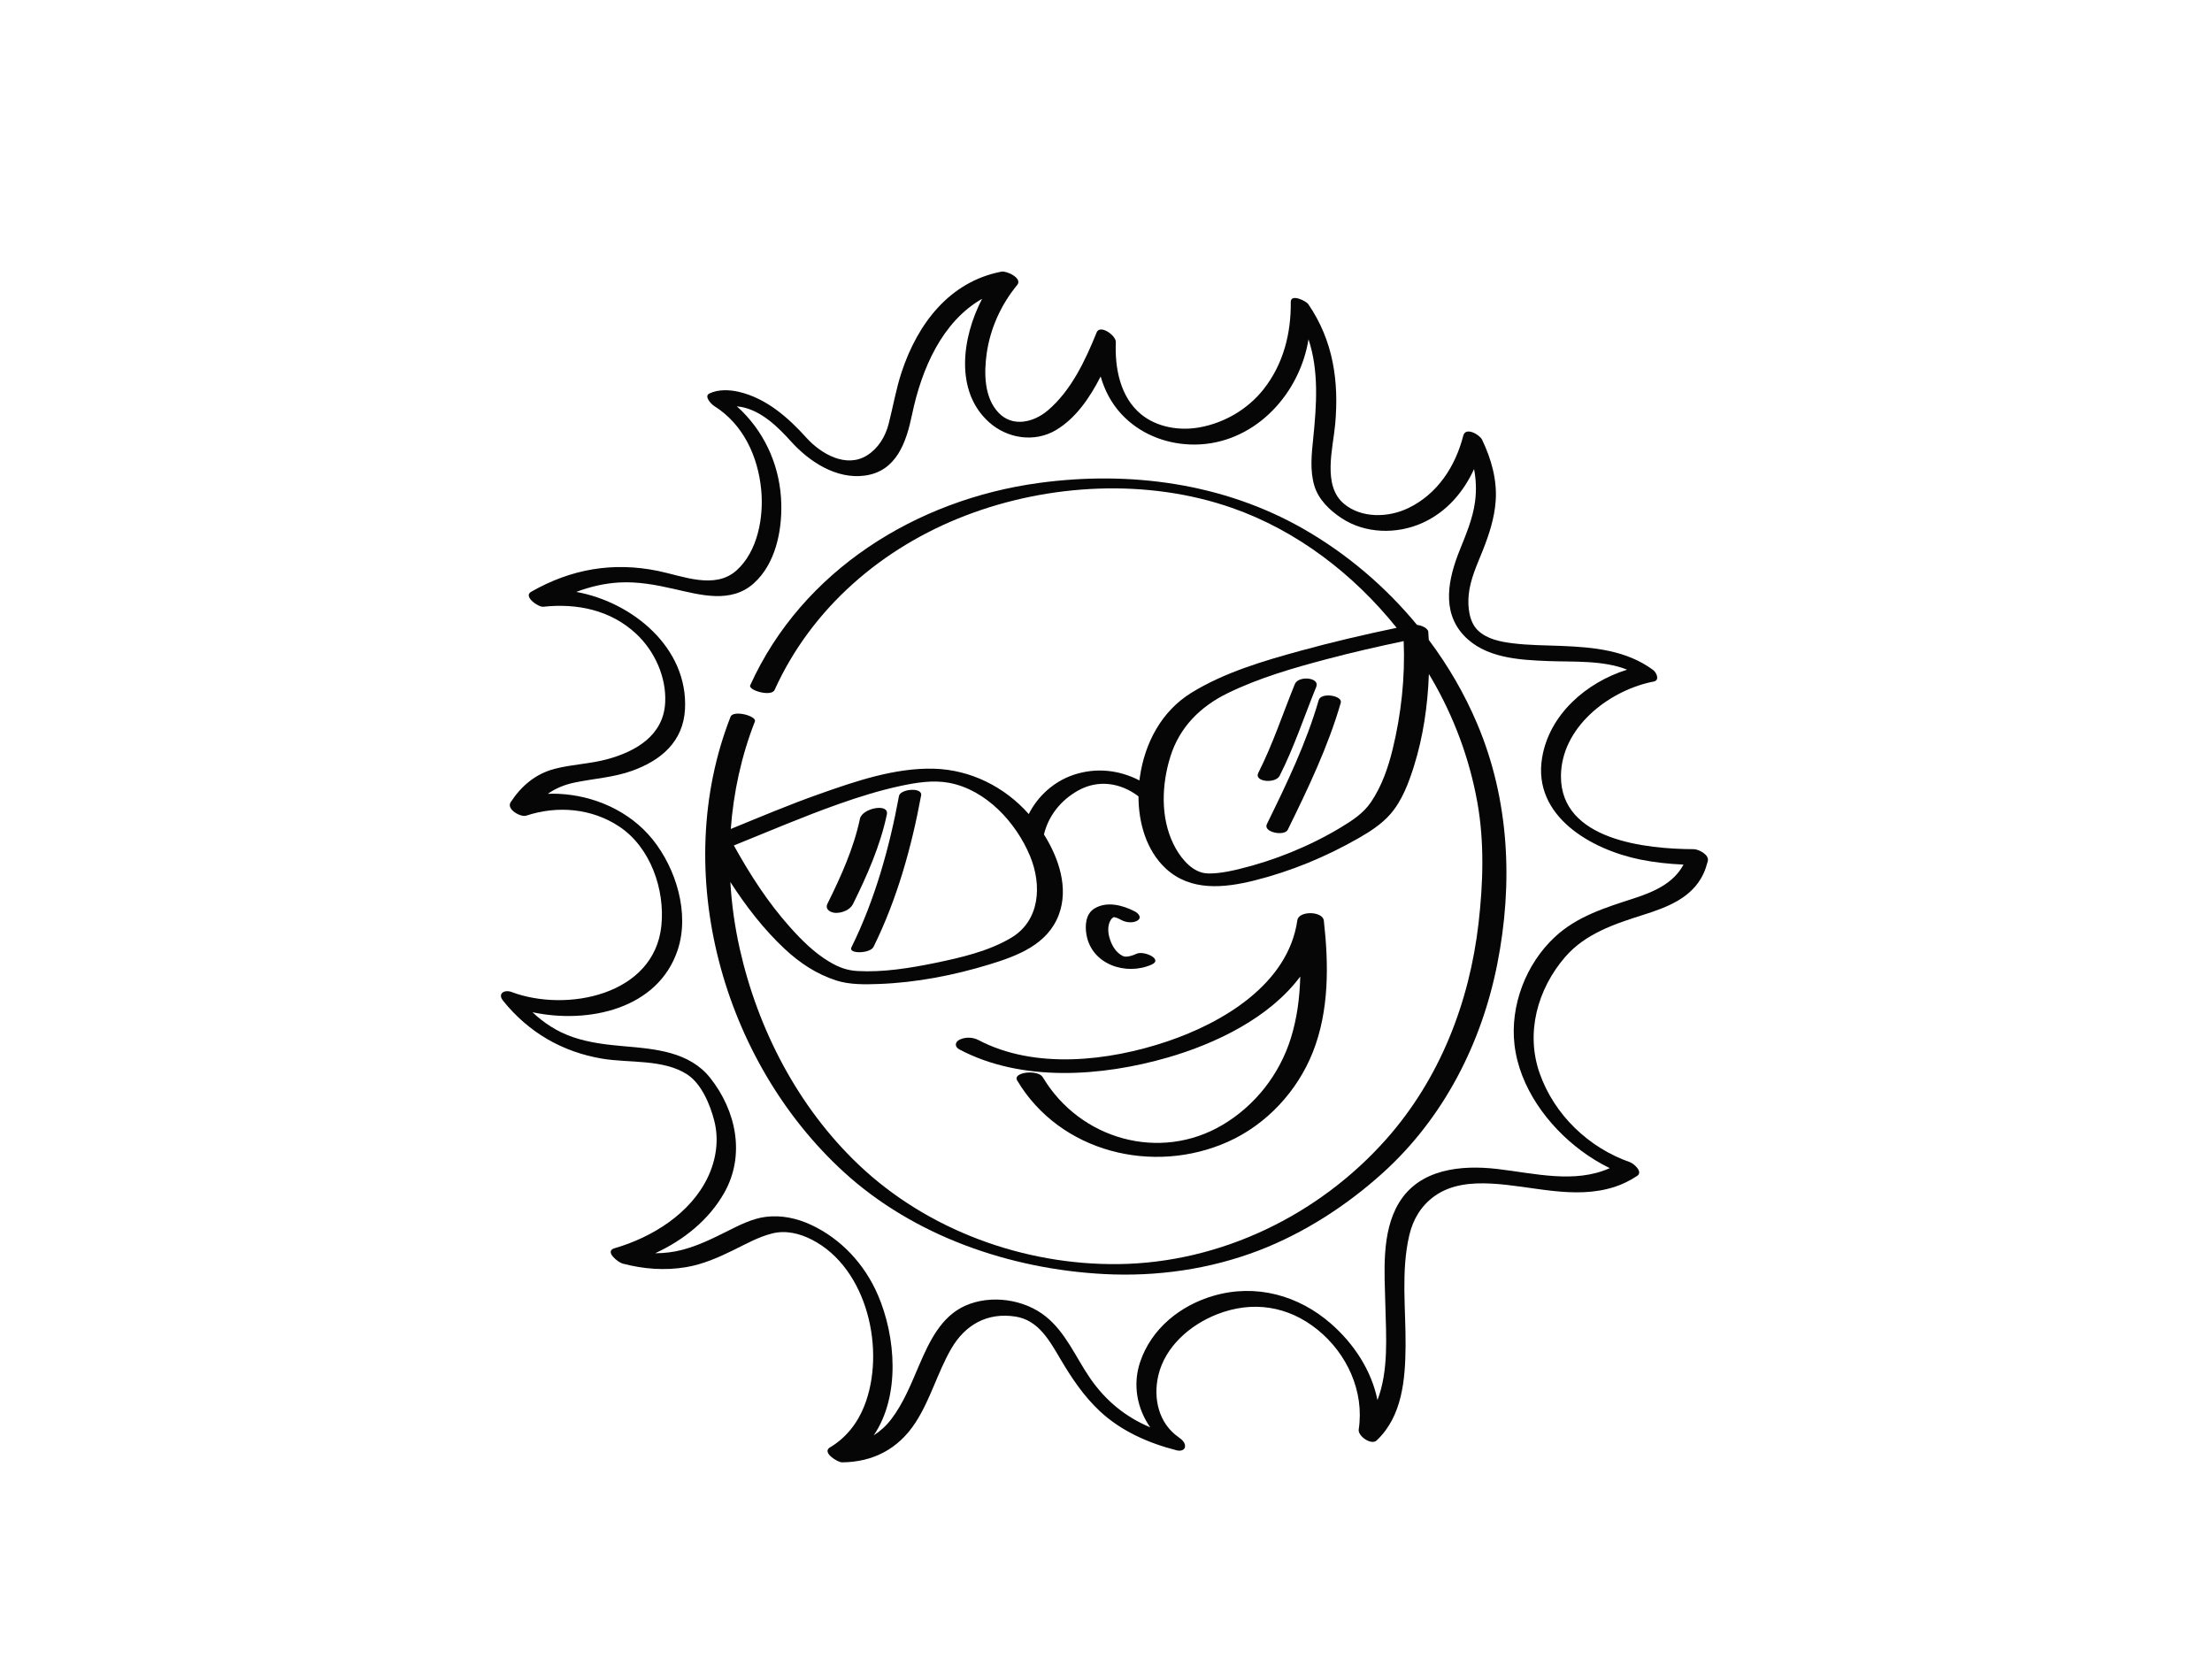 <?xml version="1.0" encoding="utf-8"?>
<!-- Generator: Adobe Illustrator 17.0.0, SVG Export Plug-In . SVG Version: 6.00 Build 0)  -->
<!DOCTYPE svg PUBLIC "-//W3C//DTD SVG 1.1//EN" "http://www.w3.org/Graphics/SVG/1.1/DTD/svg11.dtd">
<svg version="1.1" id="Layer_1" xmlns="http://www.w3.org/2000/svg" xmlns:xlink="http://www.w3.org/1999/xlink" x="0px" y="0px"
	 width="800px" height="600px" viewBox="0 0 800 600" enable-background="new 0 0 800 600" xml:space="preserve">
<g>
	<path fill="#070606" d="M516.735,231.418c-0.044-0.876-0.096-1.752-0.162-2.626c-0.001-0.02-0.007-0.038-0.009-0.058
		c0.039-0.353-0.092-0.745-0.492-1.169c-0.861-0.915-2.223-1.403-3.593-1.566c-11.466-13.904-25.443-25.76-41.012-34.68
		c-28.975-16.599-62.875-21.115-95.692-16.659c-44.367,6.024-85.63,31.639-104.445,73.176c-0.827,1.825,7.641,4.273,8.804,1.705
		c13.46-29.715,38.934-51.534,69.146-63.109c30.123-11.541,65.697-13.441,96.31-2.743c23.433,8.189,43.966,23.963,59.537,43.371
		c-11.674,2.436-23.285,5.144-34.788,8.3c-13.452,3.691-27.492,7.815-39.456,15.189c-10.809,6.661-16.845,18.136-18.635,30.475
		c-0.059,0.407-0.102,0.822-0.15,1.234c-7.286-3.784-15.683-4.766-23.848-2.02c-7.014,2.359-12.906,7.618-16.182,14.182
		c-8.707-9.86-21.068-16.045-34.289-16.405c-14.092-0.384-28.366,4.525-41.476,9.157c-10.824,3.824-21.39,8.291-32.008,12.637
		c0.99-13.293,3.847-26.43,8.723-38.881c0.773-1.973-7.799-4.271-8.804-1.705c-21.951,56.056-2.952,124.466,40.926,164.617
		c25.377,23.221,60.163,35.163,94.186,36.937c19.009,0.991,38.127-1.705,55.924-8.524c16.455-6.306,31.944-16.353,44.974-28.161
		c21.908-19.854,35.629-46.73,41.309-75.546c5.737-29.11,4.358-59.195-7.252-86.706
		C529.723,251.039,523.786,240.819,516.735,231.418z M423.277,273.652c3.338-10.687,10.837-18.121,20.71-22.947
		c11.384-5.565,23.823-9.134,36.035-12.364c9.148-2.419,18.378-4.526,27.639-6.472c0.55,13.035-0.893,26.365-3.96,38.979
		c-1.637,6.729-3.945,13.431-7.838,19.208c-2.753,4.085-6.855,6.743-11.011,9.244c-11.27,6.781-24.119,11.979-36.9,15.053
		c-2.527,0.608-5.119,1.147-7.708,1.401c-2.303,0.226-4.049,0.212-5.375-0.128c-4.753-1.219-8.389-6.093-10.469-10.335
		C419.651,295.609,420.13,283.725,423.277,273.652z M303.34,290.784c7.301-2.579,14.709-4.899,22.285-6.528
		c5.696-1.225,11.812-2.221,17.617-1.139c13.368,2.49,24.264,14.377,29.283,26.478c4.342,10.469,3.664,23.331-6.833,29.579
		c-8.192,4.876-18.22,7.171-27.454,9.081c-9.059,1.874-18.909,3.443-28.025,2.934c-3.665-0.204-6.621-1.175-10.335-3.396
		c-5.431-3.248-9.995-7.82-14.188-12.505c-7.965-8.898-14.501-19.081-20.283-29.511C278.024,300.7,290.508,295.317,303.34,290.784z
		 M534.746,333.813c-3.304,28.821-14.059,56.42-33.441,78.247c-24.41,27.489-59.85,44.637-96.67,45.116
		c-34.338,0.447-69.221-12.265-94.147-35.991c-21.863-20.81-36.404-48.837-42.971-78.143c-1.77-7.901-2.901-15.957-3.372-24.049
		c5.639,8.755,12.033,17.056,19.581,24.129c5.456,5.113,11.626,9.21,18.772,11.495c4.844,1.549,10.339,1.435,15.358,1.254
		c13.467-0.488,27.042-3.124,39.91-7.05c10.286-3.138,21.143-7.233,25.181-18.021c3.6-9.619,0.026-20.4-5.386-29.014
		c1.646-6.797,6.109-12.36,12.288-15.839c7.392-4.162,15.495-2.818,21.903,2.069c0.001,9.598,2.849,19.597,9.915,26.131
		c8.933,8.259,21.042,7.021,31.954,4.305c13.119-3.266,25.936-8.575,37.663-15.284c4.178-2.391,8.393-5.087,11.579-8.748
		c4.241-4.874,6.633-11.33,8.54-17.406c3.332-10.62,4.969-21.989,5.375-33.244c0.374,0.622,0.748,1.244,1.113,1.87
		c8.007,13.765,13.621,28.915,16.423,44.59C536.874,304.563,536.398,319.401,534.746,333.813z"/>
	<path fill="#070606" d="M612.567,307.116c-17.056-0.061-48.251-3.16-48.026-26.548c0.167-17.325,16.8-30.365,32.4-33.846
		c0.38-0.083,0.762-0.161,1.145-0.234c2.314-0.458,0.98-3.295-0.207-4.175c-9.678-7.17-21.629-8.253-33.301-8.713
		c-5.849-0.231-11.743-0.22-17.557-0.956c-4.362-0.553-9.042-1.448-12.375-4.515c-3.372-3.104-3.879-8.777-3.468-13.023
		c0.541-5.596,3.023-10.853,5.077-16.012c2.294-5.763,4.227-11.647,4.675-17.87c0.558-7.729-1.603-15.266-4.903-22.18
		c-0.89-1.864-5.972-4.787-6.814-1.49c-2.859,11.188-9.386,21.21-20.025,26.269c-7.161,3.405-16.756,3.668-23.09-1.592
		c-7.9-6.56-4.012-20.001-3.218-28.726c1.42-15.633-0.697-30.349-9.734-43.51c-0.794-1.156-6.362-3.913-6.326-0.76
		c0.132,11.361-2.676,22.429-9.769,31.46c-5.712,7.271-14.118,12.207-23.182,13.863c-7.385,1.349-15.523-0.064-21.203-4.743
		c-7.58-6.245-9.518-16.779-9.113-26.093c0.104-2.387-5.721-6.505-6.932-3.51c-4.094,10.122-9.202,21.054-17.709,28.257
		c-5.043,4.27-12.647,6.176-17.776,0.798c-5.253-5.508-5.277-14.434-4.282-21.467c1.276-9.018,5.229-17.711,11.02-24.717
		c2.063-2.496-3.872-5.188-5.647-4.848c-18.854,3.614-30.36,18.883-36.132,36.306c-2.05,6.188-3.095,12.528-4.718,18.814
		c-1.173,4.544-3.74,8.776-7.744,11.307c-7.617,4.813-16.768-0.569-21.992-6.346c-6.614-7.36-14.557-14.31-24.441-16.602
		c-3.37-0.781-7.412-0.944-10.617,0.587c-2.147,1.027,0.753,3.936,1.689,4.523c10.54,6.597,15.866,18.233,17.029,30.305
		c0.949,9.854-1.219,22.282-8.948,29.189c-7.83,6.997-19.434,2.001-28.343,0.171c-16.286-3.346-31.5-0.718-45.948,7.558
		c-2.917,1.671,2.602,5.588,4.427,5.391c12.246-1.323,24.356,1.199,33.551,9.746c6.729,6.254,11.031,15.757,10.528,24.991
		c-0.641,11.772-10.497,17.571-20.985,20.418c-6.231,1.691-12.753,1.84-18.994,3.469c-6.885,1.797-12.066,6.194-15.907,12.079
		c-1.648,2.526,3.611,5.521,5.647,4.848c11.257-3.722,23.664-2.668,33.634,3.946c11.308,7.501,16.576,22.814,15.228,35.904
		c-2.588,25.138-34.335,31.394-54.192,23.929c-2.524-0.949-5.182,0.518-3.047,3.172c9.224,11.464,21.44,18.542,35.919,20.952
		c9.738,1.621,21.944,0.101,30.57,5.631c5.263,3.375,8.371,10.973,9.865,16.737c1.784,6.881,0.734,14.081-2.282,20.442
		c-6.249,13.18-20.171,21.806-33.751,25.735c-3.846,1.113,1.27,5.126,2.922,5.559c7.539,1.979,15.203,2.581,22.909,1.295
		c5.985-0.999,11.618-3.45,17.03-6.106c4.625-2.27,9.14-4.842,14.175-6.099c4.912-1.226,9.905,0,14.339,2.273
		c20.136,10.319,26.818,40.285,18.912,60.192c-2.466,6.21-6.631,11.523-12.408,14.935c-3.025,1.786,2.737,5.408,4.427,5.391
		c11.253-0.11,20.318-4.889,26.472-14.313c5.442-8.333,7.998-18.157,12.96-26.749c5.042-8.73,13.088-13.262,23.292-11.652
		c8.387,1.323,12.371,8.883,16.456,15.767c3.957,6.668,8.224,12.996,13.901,18.337c7.768,7.309,17.759,11.687,27.987,14.283
		c1.082,0.275,2.768,0.066,2.931-1.317c0.178-1.516-1.256-2.698-2.342-3.457c-7.23-5.053-9.238-14.082-7.315-22.319
		c2.449-10.49,11.531-18.302,21.201-22.107c12.815-5.042,25.738-3.081,36.436,5.597c10.635,8.627,16.926,22.346,14.838,36.042
		c-0.362,2.374,4.534,5.807,6.485,3.97c9.292-8.748,10.36-22.107,10.463-34.153c0.113-13.26-1.707-26.983,1.337-40.038
		c1.34-5.743,4.239-10.629,9.033-14.106c5.951-4.317,13.379-4.969,20.493-4.61c14.947,0.754,30.012,5.956,44.807,1.181
		c2.853-0.921,5.558-2.308,8.065-3.938c2.295-1.493-1.247-4.517-2.628-4.998c-14.923-5.206-27.37-17.176-32.627-32.169
		c-5.129-14.63-0.768-30.382,9.161-41.946c7.332-8.541,17.999-12.043,28.361-15.329c8.611-2.73,17.581-6.088,21.696-14.795
		c0.695-1.469,1.183-3.049,1.602-4.615C618.267,309.123,614.323,307.123,612.567,307.116z M590.895,324.916
		c-10.269,3.332-20.551,6.464-28.624,14.013c-10.422,9.746-16.172,24.769-14.533,38.921c1.779,15.361,12.019,29.306,24.145,38.337
		c3.238,2.411,6.685,4.521,10.306,6.284c-12.648,5.698-27.292,1.861-40.665,0.302c-13.073-1.523-28.234-0.074-35.657,12.383
		c-6.37,10.689-5.123,25.1-4.832,36.995c0.271,11.044,1.229,23.591-2.855,34.202c-2.142-10.645-8.48-20.328-16.749-27.572
		c-11.851-10.384-27.29-14.56-42.488-10.161c-12.117,3.507-22.595,11.93-26.636,24.084c-2.715,8.162-1.046,16.746,3.683,23.512
		c-8.861-3.726-16.119-9.559-21.842-17.921c-5.131-7.497-8.685-16.348-15.935-22.174c-7.828-6.29-19.918-7.997-29.135-3.885
		c-8.78,3.917-13.037,13.114-16.634,21.448c-2.918,6.761-5.627,13.719-10.132,19.62c-1.824,2.389-3.958,4.313-6.321,5.811
		c9.691-14.233,8.013-35.763,1.472-50.867c-4.772-11.017-13.242-20.208-24.158-25.282c-5.129-2.383-10.679-3.566-16.304-2.881
		c-4.999,0.609-9.708,3.064-14.149,5.289c-5.278,2.643-10.512,5.207-16.256,6.689c-3.194,0.824-6.418,1.188-9.641,1.189
		c10.247-4.723,19.403-11.991,24.986-21.87c7.7-13.626,4.303-29.74-5.127-41.587c-7.507-9.431-19.894-10.44-30.999-11.395
		c-6.328-0.544-12.692-1.267-18.728-3.347c-5.556-1.915-10.349-5.04-14.518-8.961c20.255,4.315,45.406-1.147,52.514-22.486
		c4.416-13.26-0.576-29.495-9.072-40.029c-8.285-10.272-21.211-15.948-34.238-16.488c-1.213-0.05-2.43-0.039-3.647,0.017
		c2.834-2.009,6.099-3.358,9.935-4.138c6.909-1.404,13.847-1.798,20.546-4.198c10.524-3.772,18.495-10.603,19.128-22.224
		c1.211-22.231-18.989-38.793-39.323-42.473c4.966-1.871,10.144-3.101,15.538-3.409c6.673-0.381,13.217,0.841,19.69,2.311
		c9.643,2.191,20.702,5.385,28.936-1.973c7.826-6.994,10.243-18.765,9.988-28.81c-0.32-12.601-5.243-24.515-14.158-33.437
		c-0.623-0.623-1.278-1.216-1.95-1.791c0.507,0.037,1.016,0.096,1.494,0.181c7.34,1.306,13.411,7.252,18.174,12.552
		c6.608,7.306,16.356,13.707,26.667,12.304c11.518-1.567,15.007-12.187,17.067-22.084c3.426-16.462,10.855-33.599,25.326-41.845
		c-7.387,14.224-9.851,33.471,2.456,44.575c6.665,6.013,16.558,7.49,24.284,2.888c7.101-4.23,12.205-11.644,16.143-19.376
		c1.436,4.996,3.85,9.666,7.522,13.621c6.406,6.9,15.401,10.598,24.737,10.97c20.878,0.831,37.701-15.32,42.277-34.832
		c0.251-1.067,0.458-2.143,0.633-3.223c3.779,11.417,2.951,23.668,1.685,36.03c-0.567,5.534-1.196,11.439,0.403,16.862
		c1.494,5.067,5.557,8.964,9.845,11.8c8.58,5.677,20.008,5.895,29.231,1.75c8.725-3.921,14.854-11.093,18.713-19.495
		c0.744,3.876,0.896,7.849,0.338,11.936c-0.834,6.103-3.289,11.8-5.557,17.473c-4.009,10.028-6.728,21.954,1.518,30.761
		c7.708,8.232,20.037,8.857,30.571,9.272c8.788,0.347,19.793-0.376,28.489,3.113c-14.754,4.587-28.202,16.226-30.762,31.94
		c-3.442,21.126,17.837,33.114,35.443,36.715c5.165,1.056,10.435,1.6,15.71,1.844C605.29,319.39,598.311,322.51,590.895,324.916z"/>
	<path fill="#070606" d="M416.456,348.88c4.386-1.932-2.736-5.111-5.329-3.969c-1.312,0.578-2.614,1.076-4.061,1.084
		c-0.042,0-0.385-0.038-1.013-0.242c0.114,0.037-0.747-0.443-0.968-0.599c-2.051-1.451-3.237-3.864-3.887-6.223
		c-0.551-2-0.604-4.44,0.535-6.244c0.279-0.442,0.407-0.554,0.829-0.852c0.42-0.297,0.154-0.125,0.625-0.191
		c-0.835,0.117-0.136,0.056,0.258,0.167c0.813,0.228,1.56,0.637,2.305,1.024c1.591,0.828,4.158,1.096,5.717,0.039
		c1.619-1.097,0.162-2.612-1.023-3.228c-4.361-2.27-10.11-3.815-14.622-1.078c-3.235,1.963-3.475,6.26-2.873,9.571
		C394.898,348.869,407.247,352.936,416.456,348.88z"/>
	<path fill="#070606" d="M469.202,332.814c-3.284,23.067-26.916,37.025-47.034,43.823c-21.069,7.119-47.935,10.281-68.361-0.519
		c-1.971-1.042-4.773-1.107-6.774-0.103c-1.75,0.879-1.806,2.605-0.054,3.531c22.605,11.952,51.567,9.783,75.361,2.915
		c17.134-4.946,36.743-14.255,47.915-29.287c-0.187,7.584-1.159,15.122-3.43,22.38c-4.07,13.006-12.841,24.223-24.555,31.209
		c-22.761,13.576-51.715,5.338-65.126-17.166c-1.723-2.891-11.084-1.878-9.258,1.187c15.495,26,49.203,34.237,76.223,22.15
		c13.962-6.246,25.118-18.303,30.712-32.457c5.932-15.006,5.736-31.74,3.96-47.519C478.387,329.455,469.699,329.321,469.202,332.814
		z"/>
	<path fill="#070606" d="M462.8,280.565c5.276-10.386,8.846-21.385,13.236-32.145c1.422-3.484-6.466-4.122-7.724-1.04
		c-4.392,10.76-7.962,21.759-13.236,32.144C453.418,282.789,461.294,283.53,462.8,280.565z"/>
	<path fill="#070606" d="M465.738,300.094c7.3-14.876,14.55-29.964,19.171-45.927c0.754-2.608-7.126-3.904-7.979-0.958
		c-4.515,15.598-11.619,30.317-18.753,44.852C456.726,301.019,464.539,302.537,465.738,300.094z"/>
	<path fill="#070606" d="M302.296,330.159c2.266,0.035,5.138-1.063,6.203-3.209c5.084-10.24,9.885-21.153,12.244-32.385
		c0.885-4.216-8.924-2.301-9.734,1.555c-2.235,10.644-6.917,20.992-11.735,30.696C298.212,328.954,300.489,330.132,302.296,330.159z
		"/>
	<path fill="#070606" d="M315.924,342.449c8.466-17.126,13.757-36.024,17.211-54.762c0.572-3.1-7.534-2.358-8.003,0.187
		c-3.454,18.738-8.745,37.636-17.211,54.762C306.714,345.079,314.705,344.915,315.924,342.449z"/>
</g>
</svg>
